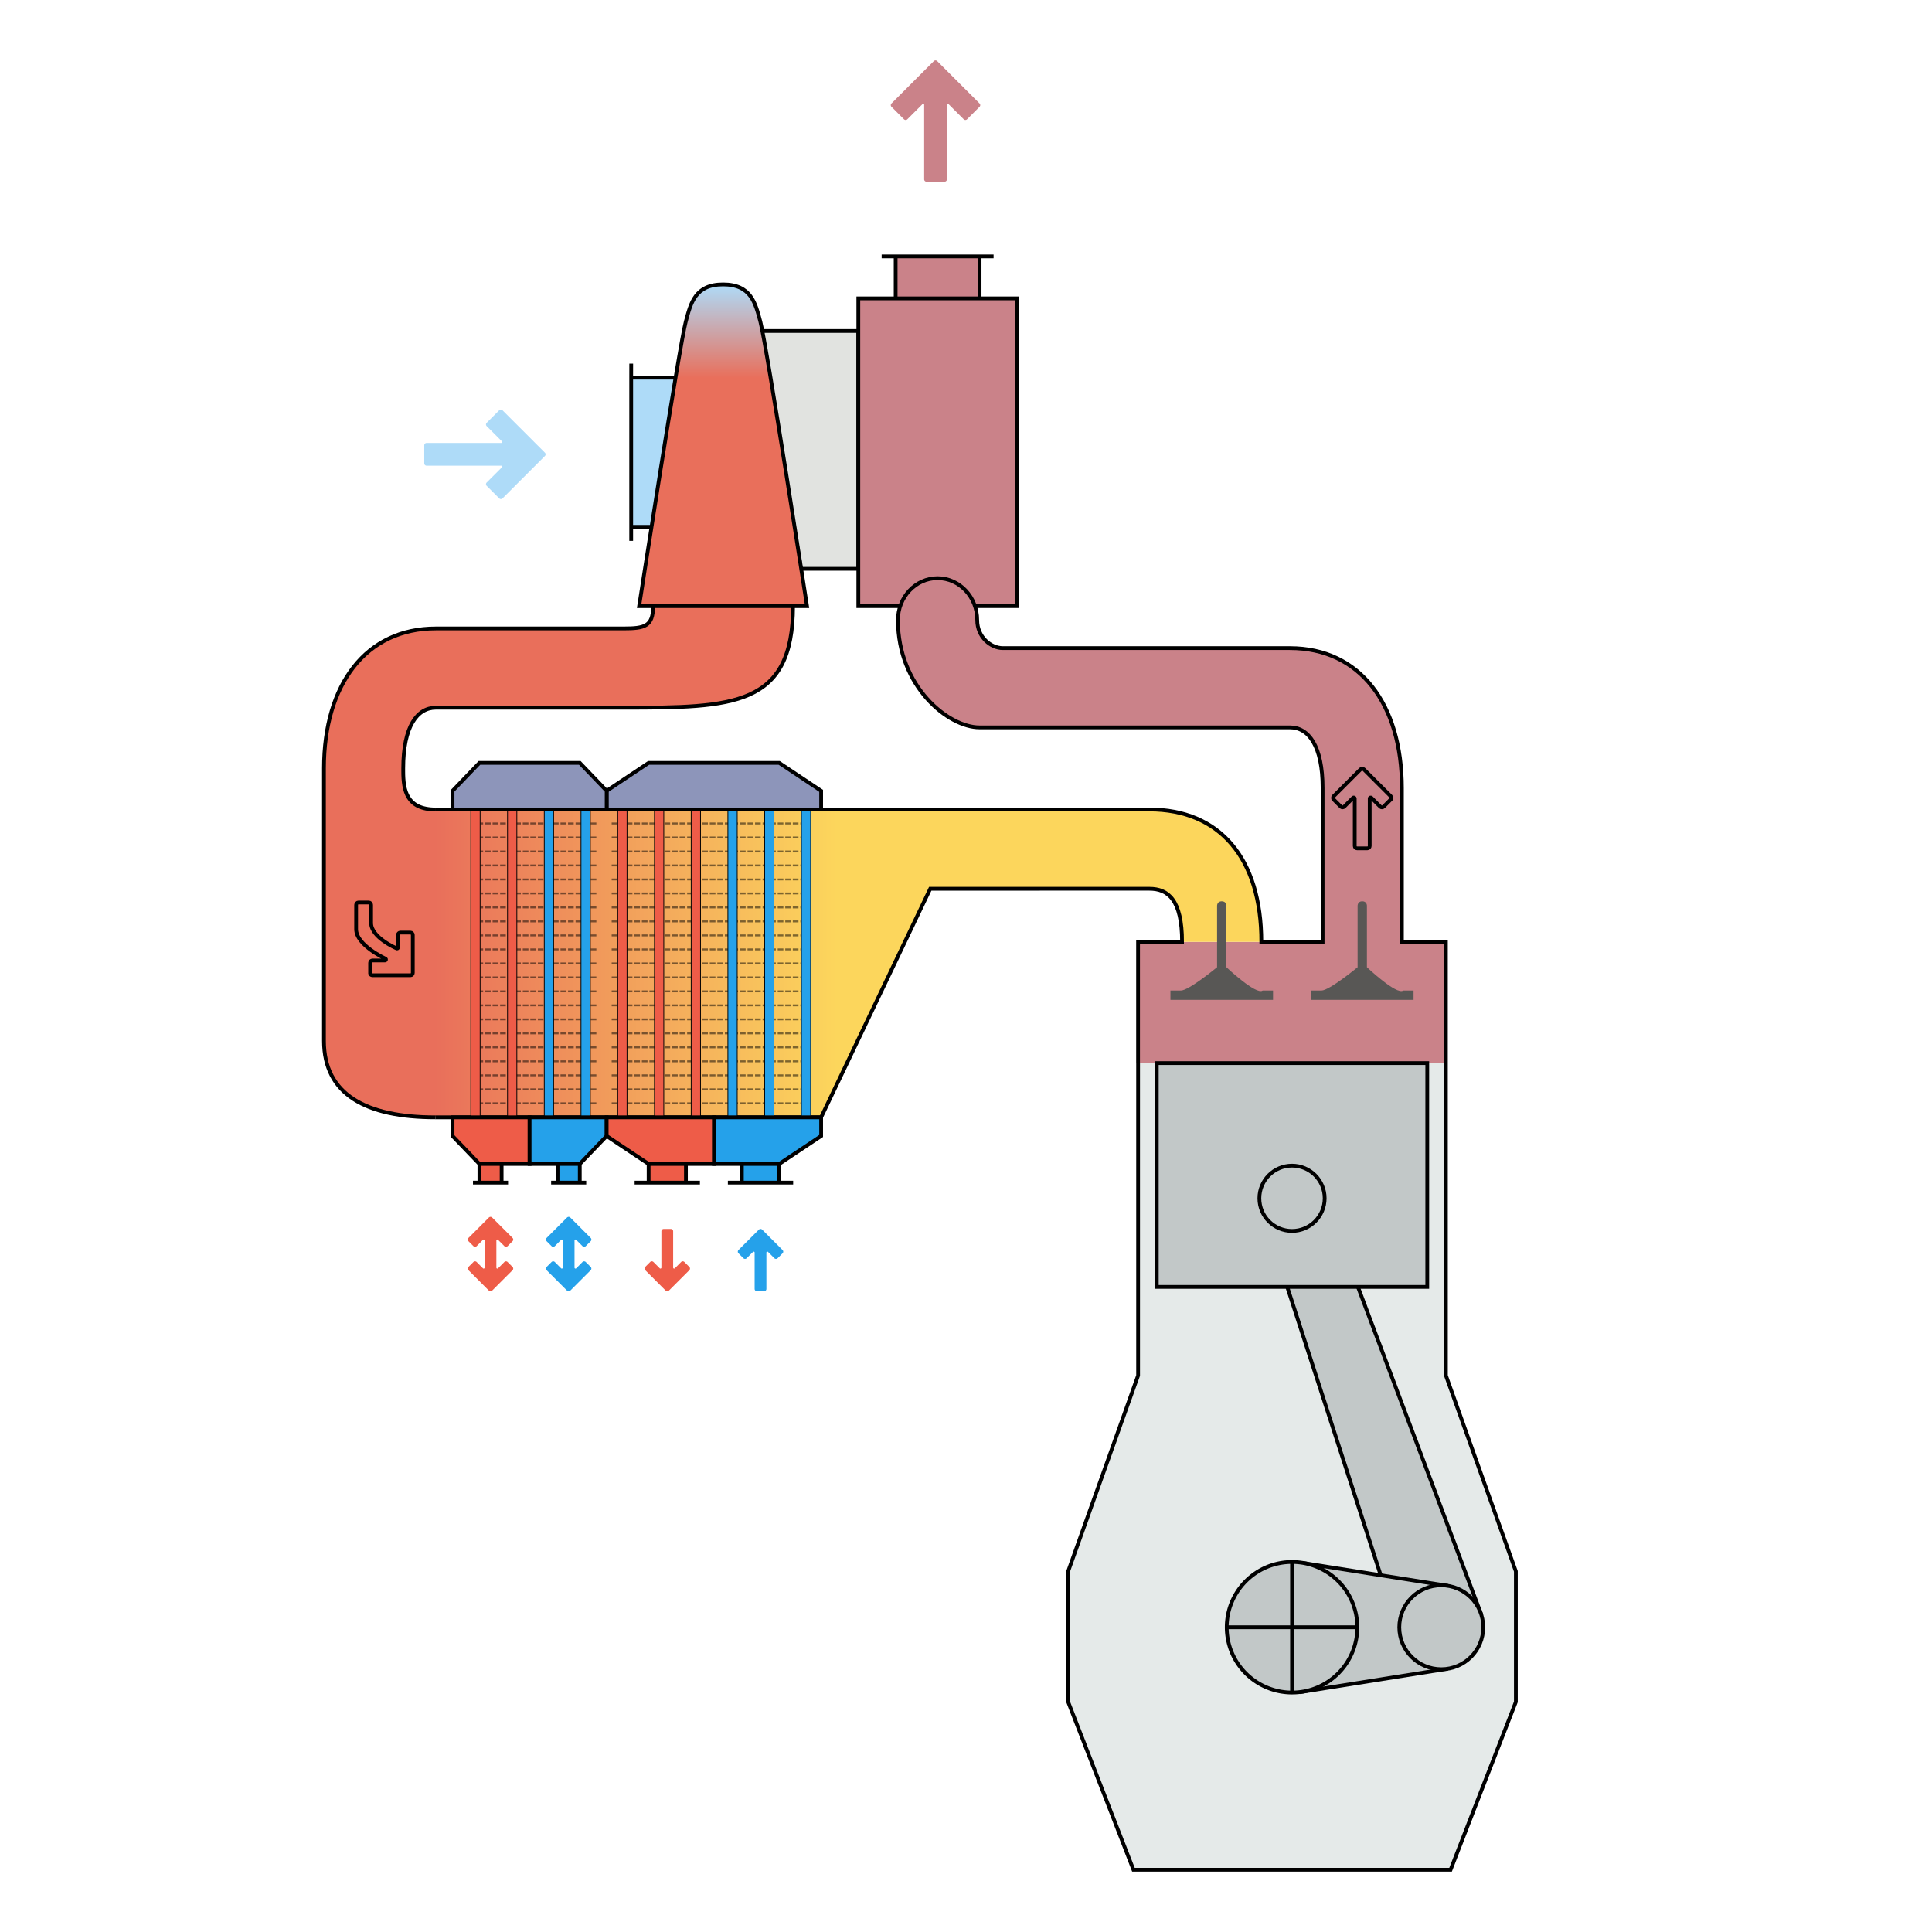 <svg viewBox="0 0 512 512" xmlns="http://www.w3.org/2000/svg">
  <linearGradient id="gradient1" x1="200" x2="200" y1="335" y2="110" gradientTransform="matrix(1.236 0 0 1.236 -59.262 -60.559)" gradientUnits="userSpaceOnUse">
    <stop stop-color="#e96f5b" offset=".911"/>
    <stop stop-color="#aedbf8" offset="1"/>
  </linearGradient>
  <linearGradient id="gradient2" x1="115.39" x2="221.66" y1="251.96" y2="251.96" gradientTransform="translate(-6e-6,-5.5e-4)" gradientUnits="userSpaceOnUse">
    <stop stop-color="#e96f5b" offset="0"/>
    <stop stop-color="#fcd65c" offset="1"/>
  </linearGradient>
  <path fill="#e5eae9" stroke="#000" d="m301.61 281.73 2e-3 82.791-18.538 51.899v34.599l17.302 44.485h84.04l17.302-44.485v-34.599l-18.538-51.899-3e-3 -82.791"/>
  <rect fill="#ca8289" width="81.567" height="32.133" x="301.61" y="249.6"/>
  <path fill="#aedbf8" stroke="#000" d="m173.08 139.62h-5.809v-39.542h12.235zm-5.809 0v3.707m0-43.249 7e-3 -3.707"/>
  <path fill="#e1e3e0" stroke="#000" d="m227.46 150.74h-15.201l-10.381-63.02h25.583z"/>
  <path fill="url(#gradient2)" d="m313.27 249.6c0-11.121-3.708-14.064-8.651-14.064l-58.085 3e-3 -28.923 60.565h-104.23l0.125-81.569 191.11-6e-3c18.538 0 29.661 12.828 29.661 35.071"/>
  <g stroke="#000">
    <path fill="url(#gradient1)" d="m115.5 214.53c-7.735 0-8.638-5.071-8.638-10.144v-0.773c0-11.121 3.708-16.064 8.651-16.064h49.713c29.137 0 44.933-0.301 44.933-26.912h3.708s-10.703-69.198-12.359-75.377c-1.322-4.943-2.472-9.886-9.887-9.886s-8.565 4.943-9.887 9.886c-1.656 6.178-12.359 75.377-12.359 75.377h3.708c0 5.407-2.315 5.903-7.856 5.903l-35.627 2e-3h-14.086c-18.538 0-29.661 14.828-29.661 37.071v72.222c0 14.17 11.1 20.264 29.53 20.264"/>
    <path fill="none" d="m115.5 214.53 189.11-6e-3c18.538 0 29.661 12.828 29.661 35.071l16.228 2e-3m-235.13 46.502h102.23l28.923-60.565 58.085-3e-3c4.944 0 8.651 2.943 8.651 14.064l-11.66 1e-3v32.133"/>
    <path fill="#ca8289" d="m259.6 67.952h3.708m-25.954 0h-3.708m24.718 92.676h11.123v-81.555h-9.887v-11.121h-22.246v11.121h-9.887v81.555h11.123m-1.236-81.555h22.246"/>
    <path d="m173.09 160.63h37.076"/>
  </g>
  <g fill="#c2c8c8" stroke="#000">
    <path d="m334.19 319.62 15.475-5.682 42.702 113.43-20.963 7.056z"/>
    <path d="m345 448.36 38.276-6.069 0.047-22.086-37.563-5.929z"/>
    <path d="m306.56 281.73v59.313h71.681v-59.313z"/>
    <circle r="11.123" cx="381.95" cy="431.24"/>
    <circle r="8.651" cx="342.4" cy="317.56"/>
    <path d="m325.1 431.24h34.605m-17.302-17.3v34.599m17.302-17.3a17.302 17.3 0 0 1-17.302 17.3 17.302 17.3 0 0 1-17.302-17.3 17.302 17.3 0 0 1 17.302-17.3 17.302 17.3 0 0 1 17.302 17.3z"/>
  </g>
  <g fill="none" stroke="#000" stroke-width="0.5" stroke-dasharray="1.5, 0.5" opacity="0.5">
    <path d="m162.1 255.31h50.267"/>
    <path d="m162.1 251.6h50.267"/>
    <path d="m162.1 247.89h50.267"/>
    <path d="m162.1 244.18h50.267"/>
    <path d="m162.1 240.48h50.267"/>
    <path d="m162.1 236.77h50.267"/>
    <path d="m162.1 233.06h50.267"/>
    <path d="m162.1 229.35h50.267"/>
    <path d="m162.1 259.02h50.267"/>
    <path d="m162.1 262.72h50.267"/>
    <path d="m162.1 266.43h50.267"/>
    <path d="m162.1 270.14h50.267"/>
    <path d="m162.1 273.85h50.267"/>
    <path d="m162.1 277.55h50.267"/>
    <path d="m162.1 281.26h50.267"/>
    <path d="m162.1 284.97h50.267"/>
    <path d="m162.1 288.68h50.267"/>
    <path d="m162.1 292.38h50.267"/>
    <path d="m158.04 292.38h-30.8"/>
    <path d="m158.04 288.68h-30.8"/>
    <path d="m158.04 284.97h-30.8"/>
    <path d="m158.04 281.26h-30.8"/>
    <path d="m158.04 277.55h-30.8"/>
    <path d="m158.04 273.85h-30.8"/>
    <path d="m158.04 270.14h-30.8"/>
    <path d="m158.04 266.43h-30.8"/>
    <path d="m158.04 262.72h-30.8"/>
    <path d="m158.04 259.02h-30.8"/>
    <path d="m158.04 255.31h-30.8"/>
    <path d="m158.04 251.6h-30.8"/>
    <path d="m158.04 247.89h-30.8"/>
    <path d="m158.04 244.18h-30.8"/>
    <path d="m158.04 240.48h-30.8"/>
    <path d="m158.04 236.77h-30.8"/>
    <path d="m158.04 233.06h-30.8"/>
    <path d="m158.04 229.35h-30.8"/>
    <path d="m162.1 225.65h50.267"/>
    <path d="m158.04 225.65h-30.8"/>
    <path d="m162.1 221.94h50.267"/>
    <path d="m158.04 221.94h-30.8"/>
    <path d="m162.1 218.23h50.267"/>
    <path d="m158.04 218.23h-30.8"/>
  </g>
  <path fill="#aedbf8" d="m132.3 108.73-3.325 3.324a0.618 0.618 0 0 0 0 0.874l4.029 4.028a0.256 0.256 0 0 1-0.18 0.437h-19.774a0.618 0.618 0 0 0-0.618 0.618v4.782a0.618 0.618 0 0 0 0.618 0.618h19.774a0.256 0.256 0 0 1 0.18 0.437l-4.029 4.028a0.618 0.618 0 0 0 0 0.874l3.325 3.324a0.618 0.618 0 0 0 0.874 0l11.234-11.232a0.618 0.618 0 0 0 0-0.874l-11.234-11.232a0.618 0.618 0 0 0-0.874 0z"/>
  <path fill="#ca8289" d="m259.6 28.287-3.325 3.324a0.618 0.618 0 0 1-0.874 0l-4.029-4.028a0.256 0.256 0 0 0-0.438 0.18v19.771a0.618 0.618 0 0 1-0.618 0.618h-4.783a0.618 0.618 0 0 1-0.618-0.618v-19.771a0.256 0.256 0 0 0-0.438-0.18l-4.029 4.028a0.618 0.618 0 0 1-0.874 3e-6l-3.325-3.324a0.618 0.618 0 0 1 0-0.874l11.234-11.232a0.618 0.618 0 0 1 0.874 0l11.234 11.232a0.618 0.618 0 0 1 0 0.874z"/>
  <path fill="#ca8289" stroke="#000" d="m334.28 249.6h16.228v-40.773c0-11.121-3.708-16.064-8.651-16.064h-82.266c-8.33 0-21.628-10.862-21.628-28.421 0-6.141 4.709-11.121 10.505-11.121s10.505 4.98 10.505 11.121c0 4.473 3.584 7.414 6.797 7.414h76.086c18.538 0 29.661 14.828 29.661 37.071v40.773h11.661v32.133"/>
  <path fill="#585755" d="m362.25 240.01v16.315s7.862 7.441 9.603 6.178h2.756v2.471h-27.189v-2.471h2.756c2.138 0 9.603-6.178 9.603-6.178v-16.315s-1e-5 -1.16 1.236-1.16 1.236 1.16 1.236 1.16z"/>
  <path fill="#585755" d="m325.01 240.01v16.315s7.862 7.441 9.603 6.178h2.756v2.471h-27.189v-2.471h2.756c2.138 0 9.603-6.178 9.603-6.178v-16.315s-1e-5 -1.16 1.236-1.16 1.236 1.16 1.236 1.16z"/>
  <path fill="none" stroke="#000" d="m366.66 213.78c-0.241 0.241-0.632 0.241-0.874 0l-2.361-2.36c-0.161-0.162-0.438-0.048-0.438 0.18v12.604c0 0.341-0.277 0.618-0.618 0.618h-2.731c-0.341 0-0.618-0.277-0.618-0.618v-12.604c2.9e-4 -0.229-0.277-0.343-0.438-0.18l-2.361 2.36c-0.241 0.241-0.632 0.241-0.874 0l-1.903-1.903c-0.241-0.241-0.241-0.632 0-0.874l7.119-7.118c0.241-0.241 0.632-0.241 0.874 0l7.119 7.118c0.241 0.241 0.241 0.632 0.124 0.753z"/>
  <g fill="#25a1ea" stroke="#000" stroke-width="0.2">
    <path d="m202.64 296.09v-81.568h2.471v81.568z"/>
    <path d="m212.37 296.09v-81.568h2.471v81.568z"/>
    <path d="m192.9 296.09v-81.568h2.471v81.568z"/>
  </g>
  <g fill="#ee5c48" stroke="#000" stroke-width="0.2">
    <path d="m183.17 296.09v-81.568h2.471v81.568z"/>
    <path d="m173.44 296.09v-81.568h2.471v81.568z"/>
    <path d="m163.7 296.09v-81.568h2.471v81.568z"/>
  </g>
  <g stroke="#000" stroke-width="0.2">
    <path fill="#25a1ea" d="m153.97 296.09v-81.568h2.471v81.568z"/>
    <path fill="#25a1ea" d="m144.24 296.09v-81.568h2.471v81.568z"/>
    <path fill="#ee5c48" d="m134.5 296.09v-81.568h2.471v81.568z"/>
    <path fill="#ee5c48" d="m124.77 296.09v-81.568h2.471v81.568z"/>
  </g>
  <path fill="#25a1ea" stroke="#000" d="m217.61 296.1v4.944l-11.121 7.415h-17.3v-12.359zm-21.007 17.302h-3.707m13.593 0h3.707m-13.593-4.944v4.944h9.886v-4.944"/>
  <path fill="#ee5c48" stroke="#000" d="m119.93 296.1v4.944l7.121 7.415h13.3v-12.359zm13.007 17.302h1.707m-7.593 0h-1.707m7.593-4.944v4.944h-5.886v-4.944"/>
  <path fill="#25a1ea" stroke="#000" d="m160.77 296.1v4.944l-7.121 7.415h-13.3v-12.359zm-13.007 17.302h-1.707m7.593 0h1.707m-7.593-4.944v4.944h5.886v-4.944"/>
  <path fill="#8d95ba" stroke="#000" d="m171.89 202.17-11.121 7.415v4.944h56.842v-4.944l-11.121-7.415z"/>
  <path fill="#8d95ba" stroke="#000" d="m153.65 202.17 7.121 7.415v4.944h-40.842v-4.944l7.121-7.415z"/>
  <path fill="#ee5c48" stroke="#000" d="m160.77 296.1v4.944l11.121 7.415h17.3v-12.359zm21.007 17.302h3.707m-13.593 0h-3.707m13.593-4.944v4.944h-9.886v-4.944"/>
  <path fill="#25a1ea" d="m207.38 332.14-1.298 1.298a0.618 0.618 0 0 1-0.874 0l-1.668-1.668a0.256 0.256 0 0 0-0.438 0.18v9.626a0.618 0.618 0 0 1-0.618 0.618h-1.879a0.618 0.618 0 0 1-0.618-0.618v-9.626a0.256 0.256 0 0 0-0.438-0.18l-1.668 1.668a0.618 0.618 0 0 1-0.874 0l-1.298-1.298a0.618 0.618 0 0 1 0-0.874l5.401-5.4a0.618 0.618 0 0 1 0.874 0l5.401 5.4a0.618 0.618 0 0 1 0 0.874z"/>
  <path fill="#ee5c48" d="m182.67 335.74-1.298-1.298a0.618 0.618 0 0 0-0.874 0l-1.668 1.668a0.256 0.256 0 0 1-0.438-0.18v-9.626a0.618 0.618 0 0 0-0.618-0.618h-1.879a0.618 0.618 0 0 0-0.618 0.618v9.626a0.256 0.256 0 0 1-0.438 0.18l-1.668-1.668a0.618 0.618 0 0 0-0.874 0l-1.298 1.298a0.618 0.618 0 0 0 0 0.874l5.401 5.4a0.618 0.618 0 0 0 0.874 0l5.401-5.4a0.618 0.618 0 0 0 0-0.874z"/>
  <path fill="#25a1ea" d="m150.68 322.48a0.618 0.618 0 0 0-0.416 0.18l-5.4 5.4a0.618 0.618 0 0 0 0 0.875l1.299 1.297a0.618 0.618 0 0 0 0.873 0l1.668-1.668a0.256 0.256 0 0 1 0.438 0.18v7.189a0.256 0.256 0 0 1-0.438 0.182l-1.668-1.668a0.618 0.618 0 0 0-0.873 0l-1.299 1.297a0.618 0.618 0 0 0 0 0.873l5.4 5.4a0.618 0.618 0 0 0 0.875 0l5.4-5.4a0.618 0.618 0 0 0 0-0.873h-6e-3l-1.299-1.297a0.618 0.618 0 0 0-0.873 0l-1.668 1.668a0.256 0.256 0 0 1-0.438-0.172 0.256 0.256 0 0 1 0-0.01v-7.197a0.256 0.256 0 0 1 0.438-0.172l1.668 1.668a0.618 0.618 0 0 0 0.873 0l1.299-1.297h6e-3a0.618 0.618 0 0 0 0-0.875l-5.4-5.4a0.618 0.618 0 0 0-0.459-0.18z"/>
  <path fill="#ee5c48" d="m129.97 322.48a0.618 0.618 0 0 0-0.416 0.18l-5.4 5.4a0.618 0.618 0 0 0 0 0.875l1.299 1.297a0.618 0.618 0 0 0 0.873 0l1.668-1.668a0.256 0.256 0 0 1 0.438 0.18v7.189a0.256 0.256 0 0 1-0.438 0.182l-1.668-1.668a0.618 0.618 0 0 0-0.873 0l-1.299 1.297a0.618 0.618 0 0 0 0 0.873l5.4 5.4a0.618 0.618 0 0 0 0.875 0l5.4-5.4a0.618 0.618 0 0 0 0-0.873h-6e-3l-1.299-1.297a0.618 0.618 0 0 0-0.873 0l-1.668 1.668a0.256 0.256 0 0 1-0.438-0.172 0.256 0.256 0 0 1 0-0.01v-7.197a0.256 0.256 0 0 1 0.438-0.172l1.668 1.668a0.618 0.618 0 0 0 0.873 0l1.299-1.297h6e-3a0.618 0.618 0 0 0 0-0.875l-5.4-5.4a0.618 0.618 0 0 0-0.459-0.18z"/>
  <path fill="none" stroke="#000" d="m98.346 239.79c0-0.341-0.277-0.618-0.618-0.618h-2.731c-0.341 0-0.618 0.277-0.618 0.618v6.456c0 4.274 7.848 7.848 7.848 7.848 0.162 0.161 0.047 0.438-0.182 0.437l-3.338 2.1e-4c-0.341 9e-5 -0.618 0.277-0.618 0.618l2e-3 2.86c2e-3 0.168 0.279 0.445 0.62 0.445l10.067-7.8e-4c0.341-8e-5 0.618-0.277 0.618-0.618l7.8e-4 -10.067c-3e-5 -0.341-0.277-0.618-0.618-0.618l-2.692 2.1e-4c-0.341 8e-5 -0.618 0.277-0.618 0.618l-2.1e-4 3.338c9.7e-4 0.229-0.276 0.344-0.437 0.182 0 0-6.686-2.829-6.686-6.686z"/>
</svg>
